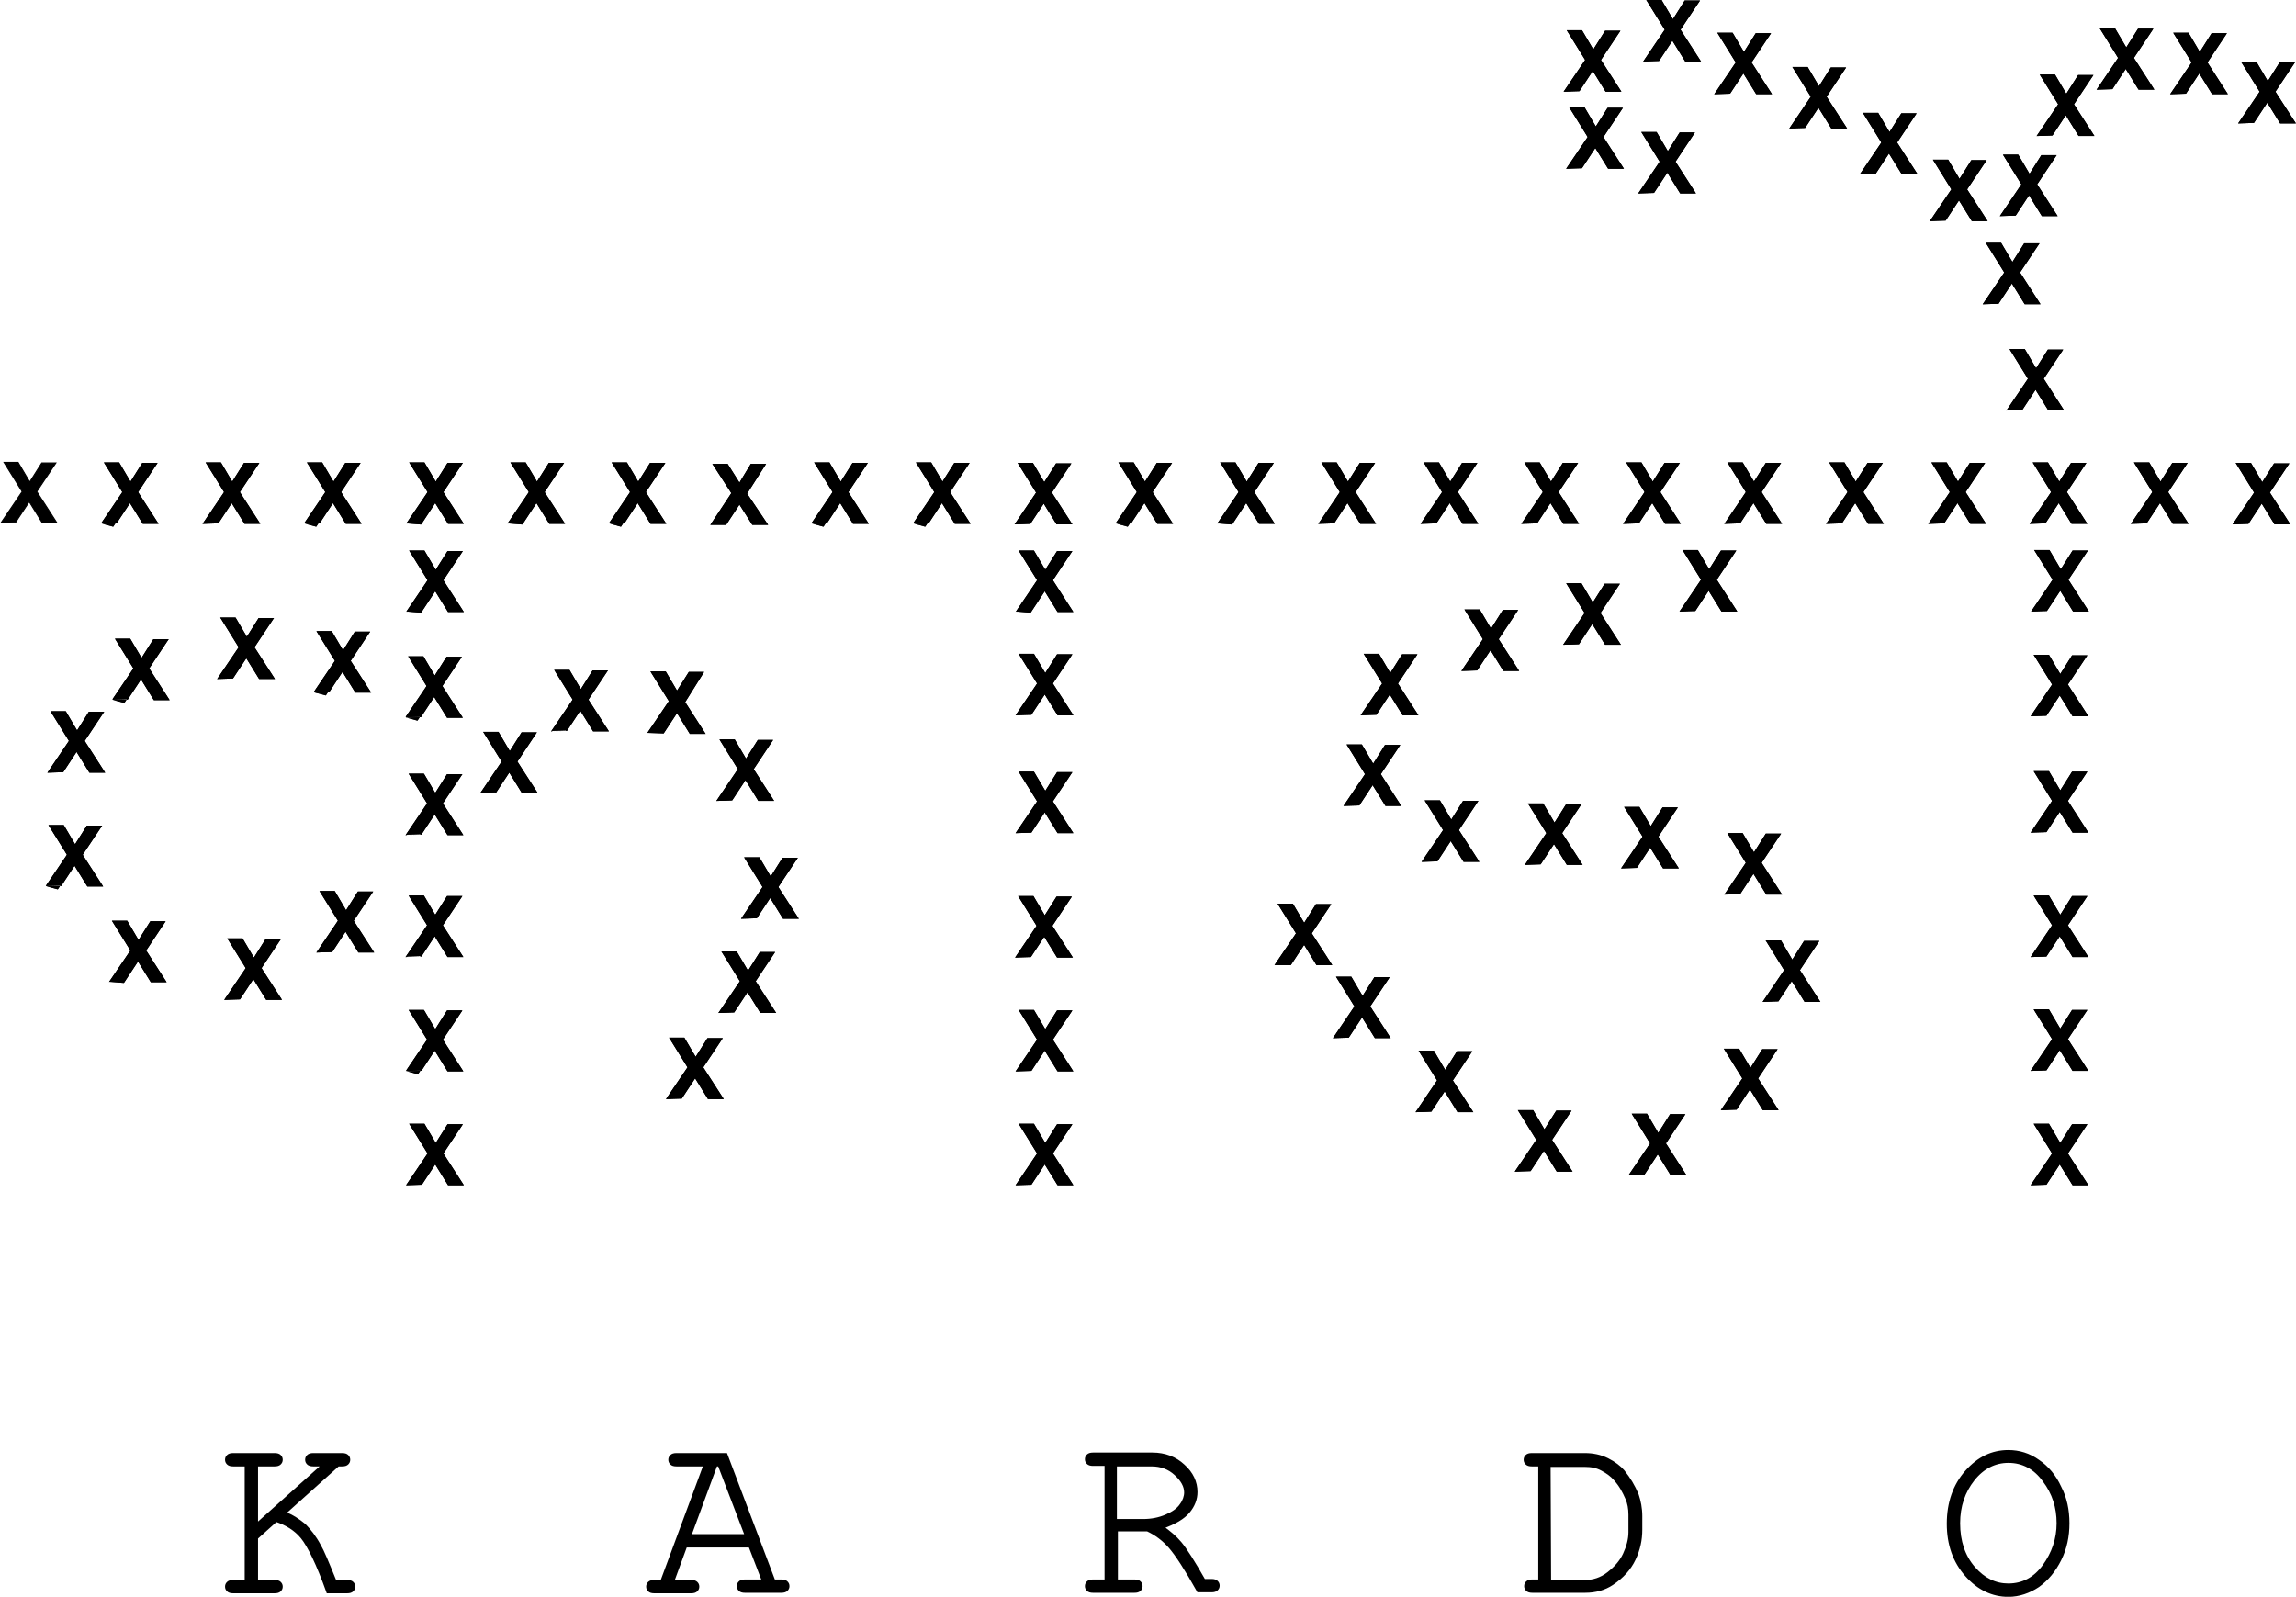 <svg xmlns="http://www.w3.org/2000/svg" xmlns:xlink="http://www.w3.org/1999/xlink" id="Layer_2_00000050646341795908279790000016125735194773014960_" x="0px" y="0px" viewBox="0 0 455.8 317" style="enable-background:new 0 0 455.8 317;" xml:space="preserve"><style type="text/css">	.st0{stroke:#000000;stroke-width:0.2;stroke-miterlimit:10;}	.st1{stroke:#000000;stroke-width:0.65;stroke-miterlimit:10;}</style><g id="Layer_1-2">	<g>		<g>			<path class="st0" d="M141.2,104.1l4.1-6.2l-3.7-5.7h2.8l2.4,3.8l2.3-3.8h2.8l-3.7,5.8l4.1,6.1h-2.9l-2.6-4.1l-2.7,4.1    L141.2,104.1L141.2,104.1z"></path>		</g>		<g>			<path class="st0" d="M141.2,104.1l4.1-6.2l-3.7-5.7h2.8l2.4,3.8l2.3-3.8h2.8l-3.7,5.8l4.1,6.1h-2.9l-2.6-4.1l-2.7,4.1    L141.2,104.1L141.2,104.1z"></path>		</g>		<g>			<path class="st0" d="M161.2,103.9l4.2-6.2l-3.6-5.8h2.8l2.3,3.9l2.4-3.8h2.8l-3.8,5.7l4,6.2h-2.9l-2.6-4.2l-2.7,4.1    C164.1,103.8,161.2,103.9,161.2,103.9z"></path>		</g>		<g>			<path class="st0" d="M161.2,103.9l4.2-6.2l-3.6-5.8h2.8l2.3,3.9l2.4-3.8h2.8l-3.8,5.7l4,6.2h-2.9l-2.6-4.2l-2.7,4.1    C164.1,103.8,161.2,103.9,161.2,103.9z"></path>		</g>		<g>			<path class="st0" d="M181.4,103.9l4.2-6.2l-3.6-5.8h2.8l2.3,3.9l2.4-3.8h2.8l-3.8,5.7l4,6.2h-2.9l-2.6-4.2l-2.7,4.1    C184.3,103.8,181.4,103.9,181.4,103.9z"></path>		</g>		<g>			<path class="st0" d="M181.4,103.9l4.2-6.2l-3.6-5.8h2.8l2.3,3.9l2.4-3.8h2.8l-3.8,5.7l4,6.2h-2.9l-2.6-4.2l-2.7,4.1    C184.3,103.8,181.4,103.9,181.4,103.9z"></path>		</g>		<g>			<path class="st0" d="M201.6,104l4.2-6.2l-3.6-5.8h2.8l2.3,3.9l2.4-3.8h2.8l-3.8,5.7l4,6.2h-2.9l-2.6-4.2l-2.7,4.1    C204.5,103.9,201.6,104,201.6,104z"></path>		</g>		<g>			<path class="st0" d="M201.6,104l4.2-6.2l-3.6-5.8h2.8l2.3,3.9l2.4-3.8h2.8l-3.8,5.7l4,6.2h-2.9l-2.6-4.2l-2.7,4.1    C204.5,103.9,201.6,104,201.6,104z"></path>		</g>		<g>			<path class="st0" d="M221.6,103.9l4.2-6.2l-3.6-5.8h2.8l2.3,3.9l2.4-3.8h2.8l-3.8,5.7l4,6.2h-2.9l-2.6-4.2l-2.7,4.1    C224.5,103.8,221.6,103.9,221.6,103.9z"></path>		</g>		<g>			<path class="st0" d="M221.6,103.9l4.2-6.2l-3.6-5.8h2.8l2.3,3.9l2.4-3.8h2.8l-3.8,5.7l4,6.2h-2.9l-2.6-4.2l-2.7,4.1    C224.5,103.8,221.6,103.9,221.6,103.9z"></path>		</g>		<g>			<path class="st0" d="M241.8,103.9l4.2-6.2l-3.6-5.8h2.8l2.3,3.9l2.4-3.8h2.8l-3.8,5.7l4,6.2H250l-2.6-4.2l-2.7,4.1    C244.7,103.8,241.8,103.9,241.8,103.9z"></path>		</g>		<g>			<path class="st0" d="M241.8,103.9l4.2-6.2l-3.6-5.8h2.8l2.3,3.9l2.4-3.8h2.8l-3.8,5.7l4,6.2H250l-2.6-4.2l-2.7,4.1    C244.7,103.8,241.8,103.9,241.8,103.9z"></path>		</g>		<g>			<path class="st0" d="M261.9,103.9l4.2-6.2l-3.6-5.8h2.8l2.3,3.9L270,92h2.8l-3.8,5.7l4,6.2h-2.9l-2.6-4.2l-2.7,4.1L261.9,103.9    L261.9,103.9z"></path>		</g>		<g>			<path class="st0" d="M261.9,103.9l4.2-6.2l-3.6-5.8h2.8l2.3,3.9L270,92h2.8l-3.8,5.7l4,6.2h-2.9l-2.6-4.2l-2.7,4.1L261.9,103.9    L261.9,103.9z"></path>		</g>		<g>			<path class="st0" d="M282.2,103.9l4.2-6.2l-3.6-5.8h2.8l2.3,3.9l2.4-3.8h2.8l-3.8,5.7l4,6.2h-2.9l-2.6-4.2l-2.7,4.1L282.2,103.9    L282.2,103.9z"></path>		</g>		<g>			<path class="st0" d="M282.2,103.9l4.2-6.2l-3.6-5.8h2.8l2.3,3.9l2.4-3.8h2.8l-3.8,5.7l4,6.2h-2.9l-2.6-4.2l-2.7,4.1L282.2,103.9    L282.2,103.9z"></path>		</g>		<g>			<path class="st0" d="M302.2,103.9l4.2-6.2l-3.6-5.8h2.8l2.3,3.9l2.4-3.8h2.8l-3.8,5.7l4,6.2h-2.9l-2.6-4.2l-2.7,4.1L302.2,103.9    L302.2,103.9z"></path>		</g>		<g>			<path class="st0" d="M302.2,103.9l4.2-6.2l-3.6-5.8h2.8l2.3,3.9l2.4-3.8h2.8l-3.8,5.7l4,6.2h-2.9l-2.6-4.2l-2.7,4.1L302.2,103.9    L302.2,103.9z"></path>		</g>		<g>			<path class="st0" d="M322.4,103.9l4.2-6.2l-3.6-5.8h2.8l2.3,3.9l2.4-3.8h2.8l-3.8,5.7l4,6.2h-2.9l-2.6-4.2l-2.7,4.1L322.4,103.9    L322.4,103.9z"></path>		</g>		<g>			<path class="st0" d="M322.4,103.9l4.2-6.2l-3.6-5.8h2.8l2.3,3.9l2.4-3.8h2.8l-3.8,5.7l4,6.2h-2.9l-2.6-4.2l-2.7,4.1L322.4,103.9    L322.4,103.9z"></path>		</g>		<g>			<path class="st0" d="M342.5,103.9l4.2-6.2l-3.6-5.8h2.8l2.3,3.9l2.4-3.8h2.8l-3.8,5.7l4,6.2h-2.9l-2.6-4.2l-2.7,4.1L342.5,103.9    L342.5,103.9z"></path>		</g>		<g>			<path class="st0" d="M342.5,103.9l4.2-6.2l-3.6-5.8h2.8l2.3,3.9l2.4-3.8h2.8l-3.8,5.7l4,6.2h-2.9l-2.6-4.2l-2.7,4.1L342.5,103.9    L342.5,103.9z"></path>		</g>		<g>			<path class="st0" d="M362.7,103.9l4.2-6.2l-3.6-5.8h2.8l2.3,3.9l2.4-3.8h2.8l-3.8,5.7l4,6.2h-2.9l-2.6-4.2l-2.7,4.1L362.7,103.9    L362.7,103.9z"></path>		</g>		<g>			<path class="st0" d="M362.7,103.9l4.2-6.2l-3.6-5.8h2.8l2.3,3.9l2.4-3.8h2.8l-3.8,5.7l4,6.2h-2.9l-2.6-4.2l-2.7,4.1L362.7,103.9    L362.7,103.9z"></path>		</g>		<g>			<path class="st0" d="M383,103.9l4.2-6.2l-3.6-5.8h2.8l2.3,3.9l2.4-3.8h2.8l-3.8,5.7l4,6.2h-2.9l-2.6-4.2l-2.7,4.1L383,103.9    L383,103.9z"></path>		</g>		<g>			<path class="st0" d="M383,103.9l4.2-6.2l-3.6-5.8h2.8l2.3,3.9l2.4-3.8h2.8l-3.8,5.7l4,6.2h-2.9l-2.6-4.2l-2.7,4.1L383,103.9    L383,103.9z"></path>		</g>		<g>			<path class="st0" d="M403.1,103.9l4.2-6.2l-3.6-5.8h2.8l2.3,3.9l2.4-3.8h2.8l-3.8,5.7l4,6.2h-2.9l-2.6-4.2l-2.7,4.1L403.1,103.9    L403.1,103.9z"></path>		</g>		<g>			<path class="st0" d="M403.1,103.9l4.2-6.2l-3.6-5.8h2.8l2.3,3.9l2.4-3.8h2.8l-3.8,5.7l4,6.2h-2.9l-2.6-4.2l-2.7,4.1L403.1,103.9    L403.1,103.9z"></path>		</g>		<g>			<path class="st0" d="M423.2,103.9l4.2-6.2l-3.6-5.8h2.8l2.3,3.9l2.4-3.8h2.8l-3.8,5.7l4,6.2h-2.9l-2.6-4.2l-2.7,4.1L423.2,103.9    L423.2,103.9z"></path>		</g>		<g>			<path class="st0" d="M423.2,103.9l4.2-6.2l-3.6-5.8h2.8l2.3,3.9l2.4-3.8h2.8l-3.8,5.7l4,6.2h-2.9l-2.6-4.2l-2.7,4.1L423.2,103.9    L423.2,103.9z"></path>		</g>		<g>			<path class="st0" d="M443.4,104l4.2-6.2L444,92h2.8l2.3,3.9l2.4-3.8h2.8l-3.8,5.7l4,6.2h-2.9l-2.6-4.2l-2.7,4.1L443.4,104    L443.4,104z"></path>		</g>		<g>			<path class="st0" d="M443.4,104l4.2-6.2L444,92h2.8l2.3,3.9l2.4-3.8h2.8l-3.8,5.7l4,6.2h-2.9l-2.6-4.2l-2.7,4.1L443.4,104    L443.4,104z"></path>		</g>		<g>			<path class="st0" d="M0.2,103.8l4.2-6.2l-3.6-5.8h2.8l2.3,3.9l2.4-3.8h2.8l-3.8,5.7l4,6.2H8.4l-2.6-4.2l-2.7,4.1    C3.1,103.7,0.2,103.8,0.2,103.8z"></path>		</g>		<g>			<path class="st0" d="M20.2,103.9l4.2-6.2l-3.6-5.8h2.8l2.3,3.9l2.4-3.8h2.8l-3.8,5.7l4,6.2h-2.9l-2.6-4.2l-2.7,4.1    C23.1,103.8,20.2,103.9,20.2,103.9z"></path>		</g>		<g>			<path class="st0" d="M20.2,103.9l4.2-6.2l-3.6-5.8h2.8l2.3,3.9l2.4-3.8h2.8l-3.8,5.7l4,6.2h-2.9l-2.6-4.2l-2.7,4.1    C23.1,103.8,20.2,103.9,20.2,103.9z"></path>		</g>		<g>			<path class="st0" d="M40.4,103.9l4.2-6.2L41,91.9h2.8l2.3,3.9l2.4-3.8h2.8l-3.8,5.7l4,6.2h-2.9L46,99.7l-2.7,4.1    C43.3,103.8,40.4,103.9,40.4,103.9z"></path>		</g>		<g>			<path class="st0" d="M40.4,103.9l4.2-6.2L41,91.9h2.8l2.3,3.9l2.4-3.8h2.8l-3.8,5.7l4,6.2h-2.9L46,99.7l-2.7,4.1    C43.3,103.8,40.4,103.9,40.4,103.9z"></path>		</g>		<g>			<path class="st0" d="M60.5,103.9l4.2-6.2l-3.6-5.8h2.8l2.3,3.9l2.4-3.8h2.8l-3.8,5.7l4,6.2h-2.9l-2.6-4.2l-2.7,4.1    C63.4,103.8,60.5,103.9,60.5,103.9z"></path>		</g>		<g>			<path class="st0" d="M60.5,103.9l4.2-6.2l-3.6-5.8h2.8l2.3,3.9l2.4-3.8h2.8l-3.8,5.7l4,6.2h-2.9l-2.6-4.2l-2.7,4.1    C63.4,103.8,60.5,103.9,60.5,103.9z"></path>		</g>		<g>			<path class="st0" d="M80.8,121.4l4.2-6.2l-3.6-5.8h2.8l2.3,3.9l2.4-3.8h2.8l-3.8,5.7l4,6.2H89l-2.6-4.2l-2.7,4.1    C83.7,121.3,80.8,121.4,80.8,121.4z"></path>		</g>		<g>			<path class="st0" d="M80.8,121.4l4.2-6.2l-3.6-5.8h2.8l2.3,3.9l2.4-3.8h2.8l-3.8,5.7l4,6.2H89l-2.6-4.2l-2.7,4.1    C83.7,121.3,80.8,121.4,80.8,121.4z"></path>		</g>		<g>			<path class="st0" d="M201.8,121.4l4.2-6.2l-3.6-5.8h2.8l2.3,3.9l2.4-3.8h2.8l-3.8,5.7l4,6.2H210l-2.6-4.2l-2.7,4.1    C204.7,121.3,201.8,121.4,201.8,121.4z"></path>		</g>		<g>			<path class="st0" d="M201.8,121.4l4.2-6.2l-3.6-5.8h2.8l2.3,3.9l2.4-3.8h2.8l-3.8,5.7l4,6.2H210l-2.6-4.2l-2.7,4.1    C204.7,121.3,201.8,121.4,201.8,121.4z"></path>		</g>		<g>			<path class="st0" d="M333.6,121.3l4.2-6.2l-3.6-5.8h2.8l2.3,3.9l2.4-3.8h2.8l-3.8,5.7l4,6.2h-2.9l-2.6-4.2l-2.7,4.1L333.6,121.3    L333.6,121.3z"></path>		</g>		<g>			<path class="st0" d="M333.6,121.3l4.2-6.2l-3.6-5.8h2.8l2.3,3.9l2.4-3.8h2.8l-3.8,5.7l4,6.2h-2.9l-2.6-4.2l-2.7,4.1L333.6,121.3    L333.6,121.3z"></path>		</g>		<g>			<path class="st0" d="M310.5,127.9l4.2-6.2l-3.6-5.8h2.8l2.3,3.9l2.4-3.8h2.8l-3.8,5.7l4,6.2h-2.9l-2.6-4.2l-2.7,4.1L310.5,127.9    L310.5,127.9z"></path>		</g>		<g>			<path class="st0" d="M310.5,127.9l4.2-6.2l-3.6-5.8h2.8l2.3,3.9l2.4-3.8h2.8l-3.8,5.7l4,6.2h-2.9l-2.6-4.2l-2.7,4.1L310.5,127.9    L310.5,127.9z"></path>		</g>		<g>			<path class="st0" d="M290.3,133.1l4.2-6.2l-3.6-5.8h2.8l2.3,3.9l2.4-3.8h2.8l-3.8,5.7l4,6.2h-2.9l-2.6-4.2l-2.7,4.1L290.3,133.1    L290.3,133.1z"></path>		</g>		<g>			<path class="st0" d="M290.3,133.1l4.2-6.2l-3.6-5.8h2.8l2.3,3.9l2.4-3.8h2.8l-3.8,5.7l4,6.2h-2.9l-2.6-4.2l-2.7,4.1L290.3,133.1    L290.3,133.1z"></path>		</g>		<g>			<path class="st0" d="M270.3,141.9l4.2-6.2l-3.6-5.8h2.8l2.3,3.9l2.4-3.8h2.8l-3.8,5.7l4,6.2h-2.9l-2.6-4.2l-2.7,4.1L270.3,141.9    L270.3,141.9z"></path>		</g>		<g>			<path class="st0" d="M270.3,141.9l4.2-6.2l-3.6-5.8h2.8l2.3,3.9l2.4-3.8h2.8l-3.8,5.7l4,6.2h-2.9l-2.6-4.2l-2.7,4.1L270.3,141.9    L270.3,141.9z"></path>		</g>		<g>			<path class="st0" d="M266.9,159.9l4.2-6.2l-3.6-5.8h2.8l2.3,3.9l2.4-3.8h2.8l-3.8,5.7l4,6.2h-2.9l-2.6-4.2l-2.7,4.1L266.9,159.9    L266.9,159.9z"></path>		</g>		<g>			<path class="st0" d="M266.9,159.9l4.2-6.2l-3.6-5.8h2.8l2.3,3.9l2.4-3.8h2.8l-3.8,5.7l4,6.2h-2.9l-2.6-4.2l-2.7,4.1L266.9,159.9    L266.9,159.9z"></path>		</g>		<g>			<path class="st0" d="M282.4,171l4.2-6.2L283,159h2.8l2.3,3.9l2.4-3.8h2.8l-3.8,5.7l4,6.2h-2.9l-2.6-4.2l-2.7,4.1L282.4,171    L282.4,171z"></path>		</g>		<g>			<path class="st0" d="M282.4,171l4.2-6.2L283,159h2.8l2.3,3.9l2.4-3.8h2.8l-3.8,5.7l4,6.2h-2.9l-2.6-4.2l-2.7,4.1L282.4,171    L282.4,171z"></path>		</g>		<g>			<path class="st0" d="M302.9,171.6l4.2-6.2l-3.6-5.8h2.8l2.3,3.9l2.4-3.8h2.8l-3.8,5.7l4,6.2h-2.9l-2.6-4.2l-2.7,4.1L302.9,171.6    L302.9,171.6z"></path>		</g>		<g>			<path class="st0" d="M302.9,171.6l4.2-6.2l-3.6-5.8h2.8l2.3,3.9l2.4-3.8h2.8l-3.8,5.7l4,6.2h-2.9l-2.6-4.2l-2.7,4.1L302.9,171.6    L302.9,171.6z"></path>		</g>		<g>			<path class="st0" d="M322,172.3l4.2-6.2l-3.6-5.8h2.8l2.3,3.9l2.4-3.8h2.8l-3.8,5.7l4,6.2h-2.9l-2.6-4.2l-2.7,4.1L322,172.3    L322,172.3z"></path>		</g>		<g>			<path class="st0" d="M322,172.3l4.2-6.2l-3.6-5.8h2.8l2.3,3.9l2.4-3.8h2.8l-3.8,5.7l4,6.2h-2.9l-2.6-4.2l-2.7,4.1L322,172.3    L322,172.3z"></path>		</g>		<g>			<path class="st0" d="M342.5,177.5l4.2-6.2l-3.6-5.8h2.8l2.3,3.9l2.4-3.8h2.8l-3.8,5.7l4,6.2h-2.9l-2.6-4.2l-2.7,4.1L342.5,177.5    L342.5,177.5z"></path>		</g>		<g>			<path class="st0" d="M342.5,177.5l4.2-6.2l-3.6-5.8h2.8l2.3,3.9l2.4-3.8h2.8l-3.8,5.7l4,6.2h-2.9l-2.6-4.2l-2.7,4.1L342.5,177.5    L342.5,177.5z"></path>		</g>		<g>			<path class="st0" d="M350.1,198.8l4.2-6.2l-3.6-5.8h2.8l2.3,3.9l2.4-3.8h2.8l-3.8,5.7l4,6.2h-2.9l-2.6-4.2l-2.7,4.1L350.1,198.8    L350.1,198.8z"></path>		</g>		<g>			<path class="st0" d="M350.1,198.8l4.2-6.2l-3.6-5.8h2.8l2.3,3.9l2.4-3.8h2.8l-3.8,5.7l4,6.2h-2.9l-2.6-4.2l-2.7,4.1L350.1,198.8    L350.1,198.8z"></path>		</g>		<g>			<path class="st0" d="M341.8,220.3l4.2-6.2l-3.6-5.8h2.8l2.3,3.9l2.4-3.8h2.8l-3.8,5.7l4,6.2H350l-2.6-4.2l-2.7,4.1L341.8,220.3    L341.8,220.3z"></path>		</g>		<g>			<path class="st0" d="M341.8,220.3l4.2-6.2l-3.6-5.8h2.8l2.3,3.9l2.4-3.8h2.8l-3.8,5.7l4,6.2H350l-2.6-4.2l-2.7,4.1L341.8,220.3    L341.8,220.3z"></path>		</g>		<g>			<path class="st0" d="M323.5,233.2l4.2-6.2l-3.6-5.8h2.8l2.3,3.9l2.4-3.8h2.8l-3.8,5.7l4,6.2h-2.9l-2.6-4.2l-2.7,4.1L323.5,233.2    L323.5,233.2z"></path>		</g>		<g>			<path class="st0" d="M323.5,233.2l4.2-6.2l-3.6-5.8h2.8l2.3,3.9l2.4-3.8h2.8l-3.8,5.7l4,6.2h-2.9l-2.6-4.2l-2.7,4.1L323.5,233.2    L323.5,233.2z"></path>		</g>		<g>			<path class="st0" d="M300.9,232.5l4.2-6.2l-3.6-5.8h2.8l2.3,3.9l2.4-3.8h2.8l-3.8,5.7l4,6.2h-2.9l-2.6-4.2l-2.7,4.1L300.9,232.5    L300.9,232.5z"></path>		</g>		<g>			<path class="st0" d="M300.9,232.5l4.2-6.2l-3.6-5.8h2.8l2.3,3.9l2.4-3.8h2.8l-3.8,5.7l4,6.2h-2.9l-2.6-4.2l-2.7,4.1L300.9,232.5    L300.9,232.5z"></path>		</g>		<g>			<path class="st0" d="M281.2,220.7l4.2-6.2l-3.6-5.8h2.8l2.3,3.9l2.4-3.8h2.8l-3.8,5.7l4,6.2h-2.9l-2.6-4.2l-2.7,4.1L281.2,220.7    L281.2,220.7z"></path>		</g>		<g>			<path class="st0" d="M281.2,220.7l4.2-6.2l-3.6-5.8h2.8l2.3,3.9l2.4-3.8h2.8l-3.8,5.7l4,6.2h-2.9l-2.6-4.2l-2.7,4.1L281.2,220.7    L281.2,220.7z"></path>		</g>		<g>			<path class="st0" d="M264.8,206l4.2-6.2l-3.6-5.8h2.8l2.3,3.9l2.4-3.8h2.8l-3.8,5.7l4,6.2H273l-2.6-4.2l-2.7,4.1L264.8,206    L264.8,206z"></path>		</g>		<g>			<path class="st0" d="M264.8,206l4.2-6.2l-3.6-5.8h2.8l2.3,3.9l2.4-3.8h2.8l-3.8,5.7l4,6.2H273l-2.6-4.2l-2.7,4.1L264.8,206    L264.8,206z"></path>		</g>		<g>			<path class="st0" d="M253.2,191.5l4.2-6.2l-3.6-5.8h2.8l2.3,3.9l2.4-3.8h2.8l-3.8,5.7l4,6.2h-2.9l-2.5-4.1l-2.7,4.1L253.2,191.5    L253.2,191.5z"></path>		</g>		<g>			<path class="st0" d="M253.2,191.5l4.2-6.2l-3.6-5.8h2.8l2.3,3.9l2.4-3.8h2.8l-3.8,5.7l4,6.2h-2.9l-2.5-4.1l-2.7,4.1L253.2,191.5    L253.2,191.5z"></path>		</g>		<g>			<path class="st0" d="M403.4,121.3l4.2-6.2l-3.6-5.8h2.8l2.3,3.9l2.4-3.8h2.8l-3.8,5.7l4,6.2h-2.9l-2.6-4.2l-2.7,4.1L403.4,121.3    L403.4,121.3z"></path>		</g>		<g>			<path class="st0" d="M403.4,121.3l4.2-6.2l-3.6-5.8h2.8l2.3,3.9l2.4-3.8h2.8l-3.8,5.7l4,6.2h-2.9l-2.6-4.2l-2.7,4.1L403.4,121.3    L403.4,121.3z"></path>		</g>		<g>			<path class="st0" d="M80.6,142.4l4.2-6.2l-3.6-5.8H84l2.3,3.9l2.4-3.8h2.8l-3.8,5.7l4,6.2h-2.9l-2.6-4.2l-2.7,4.1    C83.5,142.3,80.6,142.4,80.6,142.4z"></path>		</g>		<g>			<path class="st0" d="M80.6,142.4l4.2-6.2l-3.6-5.8H84l2.3,3.9l2.4-3.8h2.8l-3.8,5.7l4,6.2h-2.9l-2.6-4.2l-2.7,4.1    C83.5,142.3,80.6,142.4,80.6,142.4z"></path>		</g>		<g>			<path class="st0" d="M201.8,141.9l4.2-6.2l-3.6-5.8h2.8l2.3,3.9l2.4-3.8h2.8l-3.8,5.7l4,6.2H210l-2.6-4.2l-2.7,4.1L201.8,141.9z"></path>		</g>		<g>			<path class="st0" d="M201.8,141.9l4.2-6.2l-3.6-5.8h2.8l2.3,3.9l2.4-3.8h2.8l-3.8,5.7l4,6.2H210l-2.6-4.2l-2.7,4.1L201.8,141.9z"></path>		</g>		<g>			<path class="st0" d="M403.3,142.1l4.2-6.2l-3.6-5.8h2.8l2.3,3.9l2.4-3.8h2.8l-3.8,5.7l4,6.2h-2.9l-2.6-4.2l-2.7,4.1L403.3,142.1    L403.3,142.1z"></path>		</g>		<g>			<path class="st0" d="M403.3,142.1l4.2-6.2l-3.6-5.8h2.8l2.3,3.9l2.4-3.8h2.8l-3.8,5.7l4,6.2h-2.9l-2.6-4.2l-2.7,4.1L403.3,142.1    L403.3,142.1z"></path>		</g>		<g>			<path class="st0" d="M62.4,137.4l4.2-6.2l-3.6-5.8h2.8l2.3,3.9l2.4-3.8h2.8l-3.8,5.7l4,6.2h-2.9l-2.6-4.2l-2.7,4.1    C65.3,137.3,62.4,137.4,62.4,137.4z"></path>		</g>		<g>			<path class="st0" d="M62.4,137.4l4.2-6.2l-3.6-5.8h2.8l2.3,3.9l2.4-3.8h2.8l-3.8,5.7l4,6.2h-2.9l-2.6-4.2l-2.7,4.1    C65.3,137.3,62.4,137.4,62.4,137.4z"></path>		</g>		<g>			<path class="st0" d="M43.3,134.7l4.2-6.2l-3.6-5.8h2.8l2.3,3.9l2.4-3.8h2.8l-3.8,5.7l4,6.2h-2.9l-2.6-4.2l-2.7,4.1L43.3,134.7    L43.3,134.7z"></path>		</g>		<g>			<path class="st0" d="M43.3,134.7l4.2-6.2l-3.6-5.8h2.8l2.3,3.9l2.4-3.8h2.8l-3.8,5.7l4,6.2h-2.9l-2.6-4.2l-2.7,4.1L43.3,134.7    L43.3,134.7z"></path>		</g>		<g>			<path class="st0" d="M22.4,138.9l4.2-6.2l-3.6-5.8h2.8l2.3,3.9l2.4-3.8h2.8l-3.8,5.7l4,6.2h-2.9l-2.6-4.2l-2.7,4.1    C25.3,138.8,22.4,138.9,22.4,138.9z"></path>		</g>		<g>			<path class="st0" d="M22.4,138.9l4.2-6.2l-3.6-5.8h2.8l2.3,3.9l2.4-3.8h2.8l-3.8,5.7l4,6.2h-2.9l-2.6-4.2l-2.7,4.1    C25.3,138.8,22.4,138.9,22.4,138.9z"></path>		</g>		<g>			<path class="st0" d="M9.6,153.3l4.2-6.2l-3.6-5.8H13l2.3,3.9l2.4-3.8h2.8l-3.8,5.7l4,6.2h-2.9l-2.6-4.2l-2.7,4.1L9.6,153.3z"></path>		</g>		<g>			<path class="st0" d="M9.6,153.3l4.2-6.2l-3.6-5.8H13l2.3,3.9l2.4-3.8h2.8l-3.8,5.7l4,6.2h-2.9l-2.6-4.2l-2.7,4.1L9.6,153.3z"></path>		</g>		<g>			<path class="st0" d="M9.2,175.9l4.2-6.2l-3.6-5.8h2.8l2.3,3.9l2.4-3.8h2.8l-3.8,5.7l4,6.2h-2.9l-2.6-4.2l-2.7,4.1    C12.1,175.8,9.2,175.9,9.2,175.9z"></path>		</g>		<g>			<path class="st0" d="M9.2,175.9l4.2-6.2l-3.6-5.8h2.8l2.3,3.9l2.4-3.8h2.8l-3.8,5.7l4,6.2h-2.9l-2.6-4.2l-2.7,4.1    C12.1,175.8,9.2,175.9,9.2,175.9z"></path>		</g>		<g>			<path class="st0" d="M21.8,194.9l4.2-6.2l-3.6-5.8h2.8l2.3,3.9l2.4-3.8h2.8l-3.8,5.7l4,6.2H30l-2.6-4.2l-2.7,4.1    C24.7,194.8,21.8,194.9,21.8,194.9z"></path>		</g>		<g>			<path class="st0" d="M21.8,194.9l4.2-6.2l-3.6-5.8h2.8l2.3,3.9l2.4-3.8h2.8l-3.8,5.7l4,6.2H30l-2.6-4.2l-2.7,4.1    C24.7,194.8,21.8,194.9,21.8,194.9z"></path>		</g>		<g>			<path class="st0" d="M44.7,198.4l4.2-6.2l-3.6-5.8h2.8l2.3,3.9l2.4-3.8h2.8l-3.8,5.7l4,6.2h-2.9l-2.6-4.2l-2.7,4.1L44.7,198.4z"></path>		</g>		<g>			<path class="st0" d="M44.7,198.4l4.2-6.2l-3.6-5.8h2.8l2.3,3.9l2.4-3.8h2.8l-3.8,5.7l4,6.2h-2.9l-2.6-4.2l-2.7,4.1L44.7,198.4z"></path>		</g>		<g>			<path class="st0" d="M63,189l4.2-6.2l-3.6-5.8h2.8l2.3,3.9l2.4-3.8h2.8l-3.8,5.7l4,6.2h-2.9l-2.6-4.2l-2.7,4.1L63,189L63,189z"></path>		</g>		<g>			<path class="st0" d="M63,189l4.2-6.2l-3.6-5.8h2.8l2.3,3.9l2.4-3.8h2.8l-3.8,5.7l4,6.2h-2.9l-2.6-4.2l-2.7,4.1L63,189L63,189z"></path>		</g>		<g>			<path class="st0" d="M80.7,165.7l4.2-6.2l-3.6-5.8h2.8l2.3,3.9l2.4-3.8h2.8l-3.8,5.7l4,6.2h-2.9l-2.6-4.2l-2.7,4.1    C83.6,165.6,80.7,165.7,80.7,165.7z"></path>		</g>		<g>			<path class="st0" d="M80.7,165.7l4.2-6.2l-3.6-5.8h2.8l2.3,3.9l2.4-3.8h2.8l-3.8,5.7l4,6.2h-2.9l-2.6-4.2l-2.7,4.1    C83.6,165.6,80.7,165.7,80.7,165.7z"></path>		</g>		<g>			<path class="st0" d="M201.8,165.3l4.2-6.2l-3.6-5.8h2.8l2.3,3.9l2.4-3.8h2.8l-3.8,5.7l4,6.2H210l-2.6-4.2l-2.7,4.1L201.8,165.3z"></path>		</g>		<g>			<path class="st0" d="M201.8,165.3l4.2-6.2l-3.6-5.8h2.8l2.3,3.9l2.4-3.8h2.8l-3.8,5.7l4,6.2H210l-2.6-4.2l-2.7,4.1L201.8,165.3z"></path>		</g>		<g>			<path class="st0" d="M403.3,165.2l4.2-6.2l-3.6-5.8h2.8l2.3,3.9l2.4-3.8h2.8l-3.8,5.7l4,6.2h-2.9l-2.6-4.2l-2.7,4.1L403.3,165.2    L403.3,165.2z"></path>		</g>		<g>			<path class="st0" d="M403.3,165.2l4.2-6.2l-3.6-5.8h2.8l2.3,3.9l2.4-3.8h2.8l-3.8,5.7l4,6.2h-2.9l-2.6-4.2l-2.7,4.1L403.3,165.2    L403.3,165.2z"></path>		</g>		<g>			<path class="st0" d="M95.5,157.4l4.2-6.2l-3.6-5.8h2.8l2.3,3.9l2.4-3.8h2.8l-3.8,5.7l4,6.2h-2.9l-2.6-4.2l-2.7,4.1    C98.4,157.3,95.5,157.4,95.5,157.4z"></path>		</g>		<g>			<path class="st0" d="M95.5,157.4l4.2-6.2l-3.6-5.8h2.8l2.3,3.9l2.4-3.8h2.8l-3.8,5.7l4,6.2h-2.9l-2.6-4.2l-2.7,4.1    C98.4,157.3,95.5,157.4,95.5,157.4z"></path>		</g>		<g>			<path class="st0" d="M109.6,145.1l4.2-6.2l-3.6-5.8h2.8l2.3,3.9l2.4-3.8h2.8l-3.8,5.7l4,6.2h-2.9l-2.6-4.2l-2.7,4.1    C112.5,145,109.6,145.1,109.6,145.1z"></path>		</g>		<g>			<path class="st0" d="M109.6,145.1l4.2-6.2l-3.6-5.8h2.8l2.3,3.9l2.4-3.8h2.8l-3.8,5.7l4,6.2h-2.9l-2.6-4.2l-2.7,4.1    C112.5,145,109.6,145.1,109.6,145.1z"></path>		</g>		<g>			<path class="st0" d="M128.7,145.4l4.2-6.2l-3.6-5.8h2.8l2.3,3.9l2.4-3.8h2.8l-3.7,5.9l4,6.2H137l-2.6-4.2l-2.7,4.1L128.7,145.4    L128.7,145.4z"></path>		</g>		<g>			<path class="st0" d="M128.7,145.4l4.2-6.2l-3.6-5.8h2.8l2.3,3.9l2.4-3.8h2.8l-3.7,5.9l4,6.2H137l-2.6-4.2l-2.7,4.1L128.7,145.4    L128.7,145.4z"></path>		</g>		<g>			<path class="st0" d="M142.4,158.9l4.2-6.2l-3.6-5.8h2.8l2.3,3.9l2.4-3.8h2.8l-3.8,5.7l4,6.2h-2.9l-2.6-4.2l-2.7,4.1L142.4,158.9z    "></path>		</g>		<g>			<path class="st0" d="M142.4,158.9l4.2-6.2l-3.6-5.8h2.8l2.3,3.9l2.4-3.8h2.8l-3.8,5.7l4,6.2h-2.9l-2.6-4.2l-2.7,4.1L142.4,158.9z    "></path>		</g>		<g>			<path class="st0" d="M147.3,182.3l4.2-6.2l-3.6-5.8h2.8l2.3,3.9l2.4-3.8h2.8l-3.8,5.7l4,6.2h-2.9l-2.6-4.2l-2.7,4.1L147.3,182.3z    "></path>		</g>		<g>			<path class="st0" d="M147.3,182.3l4.2-6.2l-3.6-5.8h2.8l2.3,3.9l2.4-3.8h2.8l-3.8,5.7l4,6.2h-2.9l-2.6-4.2l-2.7,4.1L147.3,182.3z    "></path>		</g>		<g>			<path class="st0" d="M142.8,201l4.2-6.2l-3.6-5.8h2.8l2.3,3.9l2.4-3.8h2.8l-3.8,5.7l4,6.2H151l-2.6-4.2l-2.7,4.1L142.8,201z"></path>		</g>		<g>			<path class="st0" d="M142.8,201l4.2-6.2l-3.6-5.8h2.8l2.3,3.9l2.4-3.8h2.8l-3.8,5.7l4,6.2H151l-2.6-4.2l-2.7,4.1L142.8,201z"></path>		</g>		<g>			<path class="st0" d="M132.4,218.1l4.2-6.2l-3.6-5.8h2.8l2.3,3.9l2.4-3.8h2.8l-3.8,5.7l4,6.2h-2.9l-2.6-4.2l-2.7,4.1L132.4,218.1z    "></path>		</g>		<g>			<path class="st0" d="M132.4,218.1l4.2-6.2l-3.6-5.8h2.8l2.3,3.9l2.4-3.8h2.8l-3.8,5.7l4,6.2h-2.9l-2.6-4.2l-2.7,4.1L132.4,218.1z    "></path>		</g>		<g>			<path class="st0" d="M80.7,189.9l4.2-6.2l-3.6-5.8h2.8l2.3,3.9l2.4-3.8h2.8l-3.8,5.7l4,6.2h-2.9l-2.6-4.2l-2.7,4.1    C83.6,189.8,80.7,189.9,80.7,189.9z"></path>		</g>		<g>			<path class="st0" d="M80.7,189.9l4.2-6.2l-3.6-5.8h2.8l2.3,3.9l2.4-3.8h2.8l-3.8,5.7l4,6.2h-2.9l-2.6-4.2l-2.7,4.1    C83.6,189.8,80.7,189.9,80.7,189.9z"></path>		</g>		<g>			<path class="st0" d="M201.7,190l4.2-6.2l-3.6-5.8h2.8l2.3,3.9l2.4-3.8h2.8l-3.8,5.7l4,6.2h-2.9l-2.6-4.2l-2.7,4.1L201.7,190z"></path>		</g>		<g>			<path class="st0" d="M201.7,190l4.2-6.2l-3.6-5.8h2.8l2.3,3.9l2.4-3.8h2.8l-3.8,5.7l4,6.2h-2.9l-2.6-4.2l-2.7,4.1L201.7,190z"></path>		</g>		<g>			<path class="st0" d="M403.3,189.9l4.2-6.2l-3.6-5.8h2.8l2.3,3.9l2.4-3.8h2.8l-3.8,5.7l4,6.2h-2.9l-2.6-4.2l-2.7,4.1L403.3,189.9    L403.3,189.9z"></path>		</g>		<g>			<path class="st0" d="M403.3,189.9l4.2-6.2l-3.6-5.8h2.8l2.3,3.9l2.4-3.8h2.8l-3.8,5.7l4,6.2h-2.9l-2.6-4.2l-2.7,4.1L403.3,189.9    L403.3,189.9z"></path>		</g>		<g>			<path class="st0" d="M80.7,212.6l4.2-6.2l-3.6-5.8h2.8l2.3,3.9l2.4-3.8h2.8l-3.8,5.7l4,6.2h-2.9l-2.6-4.2l-2.7,4.1    C83.6,212.5,80.7,212.6,80.7,212.6z"></path>		</g>		<g>			<path class="st0" d="M80.7,212.6l4.2-6.2l-3.6-5.8h2.8l2.3,3.9l2.4-3.8h2.8l-3.8,5.7l4,6.2h-2.9l-2.6-4.2l-2.7,4.1    C83.6,212.5,80.7,212.6,80.7,212.6z"></path>		</g>		<g>			<path class="st0" d="M201.8,212.6l4.2-6.2l-3.6-5.8h2.8l2.3,3.9l2.4-3.8h2.8l-3.8,5.7l4,6.2H210l-2.6-4.2l-2.7,4.1L201.8,212.6z"></path>		</g>		<g>			<path class="st0" d="M201.8,212.6l4.2-6.2l-3.6-5.8h2.8l2.3,3.9l2.4-3.8h2.8l-3.8,5.7l4,6.2H210l-2.6-4.2l-2.7,4.1L201.8,212.6z"></path>		</g>		<g>			<path class="st0" d="M403.3,212.5l4.2-6.2l-3.6-5.8h2.8l2.3,3.9l2.4-3.8h2.8l-3.8,5.7l4,6.2h-2.9l-2.6-4.2l-2.7,4.1L403.3,212.5    L403.3,212.5z"></path>		</g>		<g>			<path class="st0" d="M403.3,212.5l4.2-6.2l-3.6-5.8h2.8l2.3,3.9l2.4-3.8h2.8l-3.8,5.7l4,6.2h-2.9l-2.6-4.2l-2.7,4.1L403.3,212.5    L403.3,212.5z"></path>		</g>		<g>			<path class="st0" d="M80.8,235.2L85,229l-3.6-5.8h2.8l2.3,3.9l2.4-3.8h2.8l-3.8,5.7l4,6.2H89l-2.6-4.2l-2.7,4.1    C83.7,235.1,80.8,235.2,80.8,235.2z"></path>		</g>		<g>			<path class="st0" d="M80.8,235.2L85,229l-3.6-5.8h2.8l2.3,3.9l2.4-3.8h2.8l-3.8,5.7l4,6.2H89l-2.6-4.2l-2.7,4.1    C83.7,235.1,80.8,235.2,80.8,235.2z"></path>		</g>		<g>			<path class="st0" d="M201.8,235.2l4.2-6.2l-3.6-5.8h2.8l2.3,3.9l2.4-3.8h2.8l-3.8,5.7l4,6.2H210l-2.6-4.2l-2.7,4.1L201.8,235.2z"></path>		</g>		<g>			<path class="st0" d="M201.8,235.2l4.2-6.2l-3.6-5.8h2.8l2.3,3.9l2.4-3.8h2.8l-3.8,5.7l4,6.2H210l-2.6-4.2l-2.7,4.1L201.8,235.2z"></path>		</g>		<g>			<path class="st0" d="M403.3,235.2l4.2-6.2l-3.6-5.8h2.8l2.3,3.9l2.4-3.8h2.8l-3.8,5.7l4,6.2h-2.9l-2.6-4.2l-2.7,4.1L403.3,235.2    L403.3,235.2z"></path>		</g>		<g>			<path class="st0" d="M403.3,235.2l4.2-6.2l-3.6-5.8h2.8l2.3,3.9l2.4-3.8h2.8l-3.8,5.7l4,6.2h-2.9l-2.6-4.2l-2.7,4.1L403.3,235.2    L403.3,235.2z"></path>		</g>		<g>			<path class="st0" d="M325.4,38.3l4.2-6.2l-3.6-5.8h2.8l2.3,3.9l2.4-3.8h2.8l-3.8,5.7l4,6.2h-2.9l-2.6-4.2l-2.7,4.1L325.4,38.3    L325.4,38.3z"></path>		</g>		<g>			<path class="st0" d="M325.4,38.3l4.2-6.2l-3.6-5.8h2.8l2.3,3.9l2.4-3.8h2.8l-3.8,5.7l4,6.2h-2.9l-2.6-4.2l-2.7,4.1L325.4,38.3    L325.4,38.3z"></path>		</g>		<g>			<path class="st0" d="M311.1,33.4l4.2-6.2l-3.6-5.8h2.8l2.3,3.9l2.4-3.8h2.8l-3.8,5.7l4,6.2h-2.9l-2.6-4.2l-2.7,4.1L311.1,33.4    L311.1,33.4z"></path>		</g>		<g>			<path class="st0" d="M311.1,33.4l4.2-6.2l-3.6-5.8h2.8l2.3,3.9l2.4-3.8h2.8l-3.8,5.7l4,6.2h-2.9l-2.6-4.2l-2.7,4.1L311.1,33.4    L311.1,33.4z"></path>		</g>		<g>			<path class="st0" d="M310.6,18.1l4.2-6.2l-3.6-5.8h2.8l2.3,3.9l2.4-3.8h2.8l-3.8,5.7l4,6.2h-2.9l-2.6-4.2l-2.7,4.1L310.6,18.1    L310.6,18.1z"></path>		</g>		<g>			<path class="st0" d="M310.6,18.1l4.2-6.2l-3.6-5.8h2.8l2.3,3.9l2.4-3.8h2.8l-3.8,5.7l4,6.2h-2.9l-2.6-4.2l-2.7,4.1L310.6,18.1    L310.6,18.1z"></path>		</g>		<g>			<path class="st0" d="M326.4,12.1l4.2-6.2L327,0.1h2.8l2.3,3.9l2.4-3.8h2.8l-3.8,5.7l4,6.2h-2.9L332,7.9l-2.7,4.1L326.4,12.1    L326.4,12.1z"></path>		</g>		<g>			<path class="st0" d="M326.4,12.1l4.2-6.2L327,0.1h2.8l2.3,3.9l2.4-3.8h2.8l-3.8,5.7l4,6.2h-2.9L332,7.9l-2.7,4.1L326.4,12.1    L326.4,12.1z"></path>		</g>		<g>			<path class="st0" d="M340.5,18.6l4.2-6.2l-3.6-5.8h2.8l2.3,3.9l2.4-3.8h2.8l-3.8,5.7l4,6.2h-2.9l-2.6-4.2l-2.7,4.1L340.5,18.6    L340.5,18.6z"></path>		</g>		<g>			<path class="st0" d="M340.5,18.6l4.2-6.2l-3.6-5.8h2.8l2.3,3.9l2.4-3.8h2.8l-3.8,5.7l4,6.2h-2.9l-2.6-4.2l-2.7,4.1L340.5,18.6    L340.5,18.6z"></path>		</g>		<g>			<path class="st0" d="M355.4,25.4l4.2-6.2l-3.6-5.8h2.8l2.3,3.9l2.4-3.8h2.8l-3.8,5.7l4,6.2h-2.9l-2.6-4.2l-2.7,4.1L355.4,25.4    L355.4,25.4z"></path>		</g>		<g>			<path class="st0" d="M355.4,25.4l4.2-6.2l-3.6-5.8h2.8l2.3,3.9l2.4-3.8h2.8l-3.8,5.7l4,6.2h-2.9l-2.6-4.2l-2.7,4.1L355.4,25.4    L355.4,25.4z"></path>		</g>		<g>			<path class="st0" d="M369.4,34.5l4.2-6.2l-3.6-5.8h2.8l2.3,3.9l2.4-3.8h2.8l-3.8,5.7l4,6.2h-2.9l-2.6-4.2l-2.7,4.1L369.4,34.5    L369.4,34.5z"></path>		</g>		<g>			<path class="st0" d="M369.4,34.5l4.2-6.2l-3.6-5.8h2.8l2.3,3.9l2.4-3.8h2.8l-3.8,5.7l4,6.2h-2.9l-2.6-4.2l-2.7,4.1L369.4,34.5    L369.4,34.5z"></path>		</g>		<g>			<path class="st0" d="M383.3,43.8l4.2-6.2l-3.6-5.8h2.8l2.3,3.9l2.4-3.8h2.8l-3.8,5.7l4,6.2h-2.9l-2.6-4.2l-2.7,4.1L383.3,43.8    L383.3,43.8z"></path>		</g>		<g>			<path class="st0" d="M383.3,43.8l4.2-6.2l-3.6-5.8h2.8l2.3,3.9l2.4-3.8h2.8l-3.8,5.7l4,6.2h-2.9l-2.6-4.2l-2.7,4.1L383.3,43.8    L383.3,43.8z"></path>		</g>		<g>			<path class="st0" d="M393.8,60.3l4.2-6.2l-3.6-5.8h2.8l2.3,3.9l2.4-3.8h2.8l-3.8,5.7l4,6.2H402l-2.6-4.2l-2.7,4.1L393.8,60.3    L393.8,60.3z"></path>		</g>		<g>			<path class="st0" d="M393.8,60.3l4.2-6.2l-3.6-5.8h2.8l2.3,3.9l2.4-3.8h2.8l-3.8,5.7l4,6.2H402l-2.6-4.2l-2.7,4.1L393.8,60.3    L393.8,60.3z"></path>		</g>		<g>			<path class="st0" d="M397.2,42.8l4.2-6.2l-3.6-5.8h2.8l2.3,3.9l2.4-3.8h2.8l-3.8,5.7l4,6.2h-2.9l-2.6-4.2l-2.7,4.1L397.2,42.8    L397.2,42.8z"></path>		</g>		<g>			<path class="st0" d="M397.2,42.8l4.2-6.2l-3.6-5.8h2.8l2.3,3.9l2.4-3.8h2.8l-3.8,5.7l4,6.2h-2.9l-2.6-4.2l-2.7,4.1L397.2,42.8    L397.2,42.8z"></path>		</g>		<g>			<path class="st0" d="M404.5,26.9l4.2-6.2l-3.6-5.8h2.8l2.3,3.9l2.4-3.8h2.8l-3.8,5.7l4,6.2h-2.9l-2.6-4.2l-2.7,4.1L404.5,26.9    L404.5,26.9z"></path>		</g>		<g>			<path class="st0" d="M404.5,26.9l4.2-6.2l-3.6-5.8h2.8l2.3,3.9l2.4-3.8h2.8l-3.8,5.7l4,6.2h-2.9l-2.6-4.2l-2.7,4.1L404.5,26.9    L404.5,26.9z"></path>		</g>		<g>			<path class="st0" d="M416.4,17.7l4.2-6.2L417,5.7h2.8l2.3,3.9l2.4-3.8h2.8l-3.8,5.7l4,6.2h-2.9l-2.6-4.2l-2.7,4.1L416.4,17.7    L416.4,17.7z"></path>		</g>		<g>			<path class="st0" d="M416.4,17.7l4.2-6.2L417,5.7h2.8l2.3,3.9l2.4-3.8h2.8l-3.8,5.7l4,6.2h-2.9l-2.6-4.2l-2.7,4.1L416.4,17.7    L416.4,17.7z"></path>		</g>		<g>			<path class="st0" d="M431,18.6l4.2-6.2l-3.6-5.8h2.8l2.3,3.9l2.4-3.8h2.8l-3.8,5.7l4,6.2h-2.9l-2.6-4.2l-2.7,4.1L431,18.6    L431,18.6z"></path>		</g>		<g>			<path class="st0" d="M431,18.6l4.2-6.2l-3.6-5.8h2.8l2.3,3.9l2.4-3.8h2.8l-3.8,5.7l4,6.2h-2.9l-2.6-4.2l-2.7,4.1L431,18.6    L431,18.6z"></path>		</g>		<g>			<path class="st0" d="M444.5,24.4l4.2-6.2l-3.6-5.8h2.8l2.3,3.9l2.4-3.8h2.8l-3.8,5.7l4,6.2h-2.9l-2.6-4.2l-2.7,4.1L444.5,24.4    L444.5,24.4z"></path>		</g>		<g>			<path class="st0" d="M444.5,24.4l4.2-6.2l-3.6-5.8h2.8l2.3,3.9l2.4-3.8h2.8l-3.8,5.7l4,6.2h-2.9l-2.6-4.2l-2.7,4.1L444.5,24.4    L444.5,24.4z"></path>		</g>		<g>			<path class="st0" d="M398.5,81.4l4.2-6.2l-3.6-5.8h2.8l2.3,3.9l2.4-3.8h2.8l-3.8,5.7l4,6.2h-2.9l-2.6-4.2l-2.7,4.1L398.5,81.4    L398.5,81.4z"></path>		</g>		<g>			<path class="st0" d="M398.5,81.4l4.2-6.2l-3.6-5.8h2.8l2.3,3.9l2.4-3.8h2.8l-3.8,5.7l4,6.2h-2.9l-2.6-4.2l-2.7,4.1L398.5,81.4    L398.5,81.4z"></path>		</g>		<g>			<path class="st0" d="M80.8,103.9l4.2-6.2l-3.6-5.8h2.8l2.3,3.9l2.4-3.8h2.8l-3.8,5.7l4,6.2H89l-2.6-4.2l-2.7,4.1    C83.7,103.8,80.8,103.9,80.8,103.9z"></path>		</g>		<g>			<path class="st0" d="M80.8,103.9l4.2-6.2l-3.6-5.8h2.8l2.3,3.9l2.4-3.8h2.8l-3.8,5.7l4,6.2H89l-2.6-4.2l-2.7,4.1    C83.7,103.8,80.8,103.9,80.8,103.9z"></path>		</g>		<g>			<path class="st0" d="M100.9,103.9l4.2-6.2l-3.6-5.8h2.8l2.3,3.9L109,92h2.8l-3.8,5.7l4,6.2h-2.9l-2.6-4.2l-2.7,4.1    C103.8,103.8,100.9,103.9,100.9,103.9z"></path>		</g>		<g>			<path class="st0" d="M100.9,103.9l4.2-6.2l-3.6-5.8h2.8l2.3,3.9L109,92h2.8l-3.8,5.7l4,6.2h-2.9l-2.6-4.2l-2.7,4.1    C103.8,103.8,100.9,103.9,100.9,103.9z"></path>		</g>		<g>			<path class="st0" d="M121,103.9l4.2-6.2l-3.6-5.8h2.8l2.3,3.9l2.4-3.8h2.8l-3.8,5.7l4,6.2h-2.9l-2.6-4.2l-2.7,4.1    C123.9,103.8,121,103.9,121,103.9z"></path>		</g>		<g>			<path class="st0" d="M121,103.9l4.2-6.2l-3.6-5.8h2.8l2.3,3.9l2.4-3.8h2.8l-3.8,5.7l4,6.2h-2.9l-2.6-4.2l-2.7,4.1    C123.9,103.8,121,103.9,121,103.9z"></path>		</g>		<g>			<path class="st1" d="M50.9,305.3v8.7h3.6c0.5,0,0.8,0.1,1,0.3s0.3,0.4,0.3,0.7s-0.1,0.5-0.3,0.7s-0.5,0.3-1,0.3h-8.2    c-0.5,0-0.8-0.1-1-0.3S45,315.3,45,315s0.1-0.5,0.3-0.7s0.5-0.3,1-0.3h2.6v-23.2h-2.6c-0.5,0-0.8-0.1-1-0.3s-0.3-0.4-0.3-0.7    s0.1-0.5,0.3-0.7s0.5-0.3,1-0.3h8.2c0.5,0,0.8,0.1,1,0.3s0.3,0.4,0.3,0.7s-0.1,0.5-0.3,0.7s-0.5,0.3-1,0.3h-3.6v12l13.4-12h-2.1    c-0.5,0-0.8-0.1-1-0.3s-0.3-0.4-0.3-0.7s0.1-0.5,0.3-0.7s0.5-0.3,1-0.3h5.7c0.5,0,0.8,0.1,1,0.3s0.3,0.4,0.3,0.7    s-0.1,0.5-0.3,0.7s-0.5,0.3-1,0.3h-0.8l-10.7,9.6c1.6,0.6,2.9,1.5,4,2.4c1,1,2.1,2.4,3,4.1c0.6,1,1.6,3.4,3.1,7.1h2.4    c0.5,0,0.8,0.1,1,0.3s0.3,0.4,0.3,0.7s-0.1,0.5-0.3,0.7s-0.5,0.3-1,0.3h-3.8c-2-5.6-3.8-9.2-5.1-10.8s-3.1-2.7-5.2-3.4    L50.9,305.3L50.9,305.3z"></path>			<path class="st1" d="M148.9,306.9h-12.8l-2.6,7.1h3.7c0.5,0,0.8,0.1,1,0.3s0.3,0.4,0.3,0.7s-0.1,0.5-0.3,0.7s-0.5,0.3-1,0.3h-7.3    c-0.5,0-0.8-0.1-1-0.3s-0.3-0.4-0.3-0.7s0.1-0.5,0.3-0.7s0.5-0.3,1-0.3h1.5l8.6-23.2h-5.7c-0.5,0-0.8-0.1-1-0.3s-0.3-0.4-0.3-0.7    s0.1-0.5,0.3-0.7s0.5-0.3,1-0.3h9.8l9.5,25.1h1.5c0.5,0,0.8,0.1,1,0.3s0.3,0.4,0.3,0.7s-0.1,0.5-0.3,0.7s-0.5,0.3-1,0.3h-7.2    c-0.5,0-0.8-0.1-1-0.3s-0.3-0.4-0.3-0.7s0.1-0.5,0.3-0.7s0.5-0.3,1-0.3h3.7L148.9,306.9z M148.2,304.9l-5.4-14.1h-0.7l-5.2,14.1    H148.2L148.2,304.9z"></path>			<path class="st1" d="M221.6,303.8v10.1h3.6c0.5,0,0.8,0.1,1,0.3s0.3,0.4,0.3,0.7s-0.1,0.5-0.3,0.7s-0.5,0.3-1,0.3H217    c-0.5,0-0.8-0.1-1-0.3s-0.3-0.4-0.3-0.7s0.1-0.5,0.3-0.7s0.5-0.3,1-0.3h2.6v-23.2H217c-0.5,0-0.8-0.1-1-0.3s-0.3-0.4-0.3-0.7    s0.1-0.5,0.3-0.7s0.5-0.3,1-0.3h11.8c2.4,0,4.5,0.8,6.1,2.3c1.7,1.5,2.5,3.3,2.5,5.2c0,1.4-0.5,2.7-1.5,3.9s-2.7,2.2-5.2,3.1    c1.4,1,2.6,2,3.6,3.2s2.6,3.7,4.7,7.4h1.5c0.5,0,0.8,0.1,1,0.3s0.3,0.4,0.3,0.7s-0.1,0.5-0.3,0.7s-0.5,0.3-1,0.3h-2.6    c-2.4-4.3-4.3-7.2-5.6-8.7s-2.8-2.6-4.5-3.4h-6.2L221.6,303.8L221.6,303.8z M221.6,301.9h5.3c1.7,0,3.2-0.3,4.6-0.9    c1.4-0.6,2.4-1.3,3-2.2c0.6-0.8,0.9-1.7,0.9-2.5c0-1.3-0.7-2.5-2-3.7s-2.9-1.8-4.8-1.8h-7.2v11.1H221.6z"></path>			<path class="st1" d="M305.7,314v-23.2h-1.6c-0.5,0-0.8-0.1-1-0.3s-0.3-0.4-0.3-0.7s0.1-0.5,0.3-0.7c0.2-0.2,0.5-0.3,1-0.3h10.5    c1.6,0,3.1,0.3,4.5,1s2.4,1.5,3.1,2.3c1.2,1.5,2.1,3,2.8,4.7c0.4,1.2,0.7,2.6,0.7,4.2v2.7c0,2-0.4,3.9-1.3,5.8s-2.3,3.5-4.4,4.9    c-1.5,1-3.3,1.5-5.3,1.5h-10.5c-0.5,0-0.8-0.1-1-0.3s-0.3-0.4-0.3-0.7s0.1-0.5,0.3-0.7c0.2-0.2,0.5-0.3,1-0.3h1.5L305.7,314    L305.7,314z M307.6,314h7.1c1.6,0,3.2-0.5,4.6-1.6s2.5-2.3,3.2-3.8s1.1-3,1.1-4.4v-3.5c0-1.2-0.2-2.3-0.6-3.2    c-0.6-1.4-1.3-2.7-2.4-3.9c-0.6-0.7-1.4-1.3-2.5-1.9s-2.2-0.8-3.5-0.8h-7.1L307.6,314L307.6,314L307.6,314z"></path>			<path class="st1" d="M410.5,302.4c0,2.6-0.5,5-1.6,7.2s-2.5,3.9-4.3,5.2c-1.8,1.2-3.8,1.9-5.9,1.9c-3.1,0-5.9-1.3-8.3-4    s-3.6-6.1-3.6-10.2s1.2-7.6,3.6-10.3s5.1-4,8.3-4c2.1,0,4.1,0.6,5.9,1.9c1.8,1.2,3.3,3,4.3,5.2    C410,297.4,410.5,299.8,410.5,302.4L410.5,302.4z M408.6,302.4c0-3.2-0.9-6-2.8-8.5c-1.8-2.5-4.2-3.8-7.1-3.8    c-2.7,0-5.1,1.2-7,3.6s-2.9,5.3-2.9,8.7c0,3.6,1,6.6,3,8.9s4.3,3.4,6.9,3.4c2.9,0,5.3-1.3,7.1-3.8S408.6,305.6,408.6,302.4    L408.6,302.4z"></path>		</g>	</g></g></svg>
